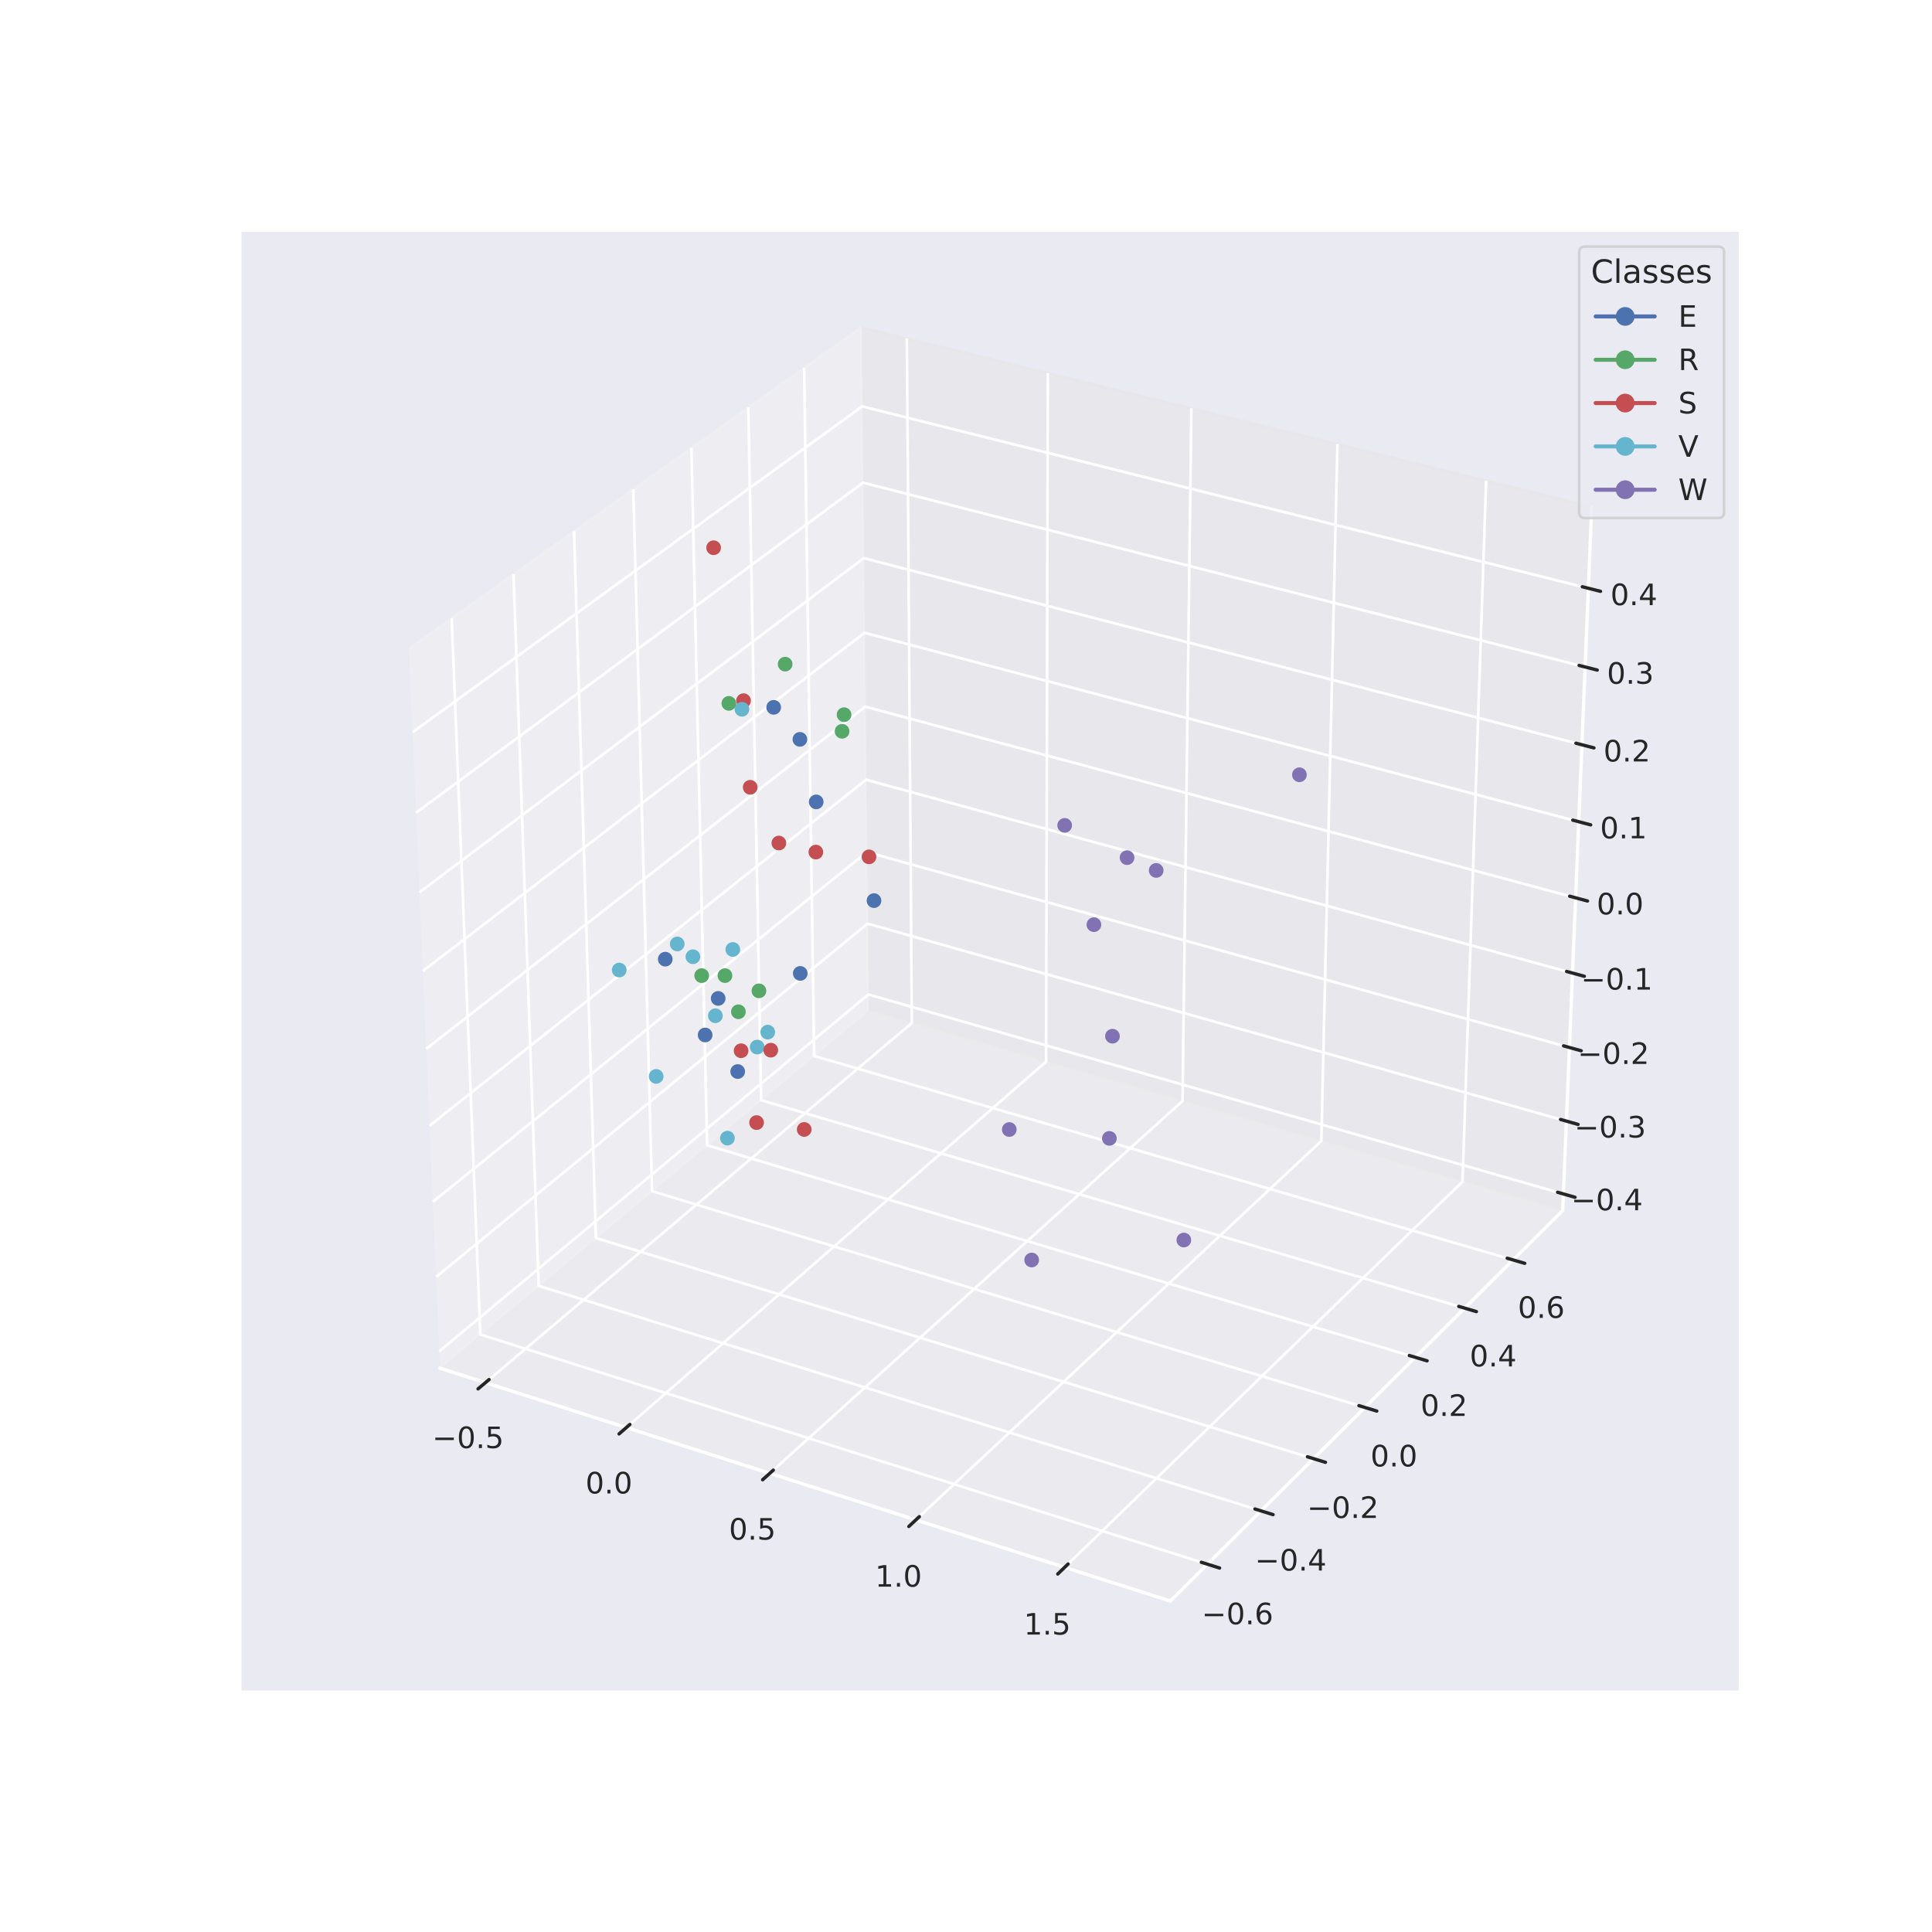 <?xml version="1.0" encoding="utf-8" standalone="no"?>
<!DOCTYPE svg PUBLIC "-//W3C//DTD SVG 1.1//EN"
  "http://www.w3.org/Graphics/SVG/1.1/DTD/svg11.dtd">
<!-- Created with matplotlib (https://matplotlib.org/) -->
<svg height="720pt" version="1.1" viewBox="0 0 720 720" width="720pt" xmlns="http://www.w3.org/2000/svg" xmlns:xlink="http://www.w3.org/1999/xlink">
 <defs>
  <style type="text/css">
*{stroke-linecap:butt;stroke-linejoin:round;}
  </style>
 </defs>
 <g id="figure_1">
  <g id="patch_1">
   <path d="M 0 720 
L 720 720 
L 720 0 
L 0 0 
z
" style="fill:#ffffff;"/>
  </g>
  <g id="patch_2">
   <path d="M 90 630 
L 648 630 
L 648 86.4 
L 90 86.4 
z
" style="fill:#eaeaf2;"/>
  </g>
  <g id="pane3d_1">
   <g id="patch_3">
    <path d="M 163.972 509.884 
L 323.674 376.605 
L 321.015 121.932 
L 152.408 241.68 
" style="fill:#f2f2f2;opacity:0.5;stroke:#f2f2f2;stroke-linejoin:miter;"/>
   </g>
  </g>
  <g id="pane3d_2">
   <g id="patch_4">
    <path d="M 323.674 376.605 
L 582.377 451.116 
L 593.201 188.764 
L 321.015 121.932 
" style="fill:#e6e6e6;opacity:0.5;stroke:#e6e6e6;stroke-linejoin:miter;"/>
   </g>
  </g>
  <g id="pane3d_3">
   <g id="patch_5">
    <path d="M 163.972 509.884 
L 436.162 596.664 
L 582.377 451.116 
L 323.674 376.605 
" style="fill:#ececec;opacity:0.5;stroke:#ececec;stroke-linejoin:miter;"/>
   </g>
  </g>
  <g id="axis3d_1">
   <g id="line2d_1">
    <path d="M 163.972 509.884 
L 436.162 596.664 
" style="fill:none;stroke:#ffffff;stroke-linecap:round;stroke-width:1.25;"/>
   </g>
   <g id="Line3DCollection_1">
    <path d="M 180.895 515.279 
L 339.81 381.253 
L 337.957 126.092 
" style="fill:none;stroke:#ffffff;"/>
    <path d="M 233.405 532.021 
L 389.832 395.66 
L 390.508 138.995 
" style="fill:none;stroke:#ffffff;"/>
    <path d="M 286.868 549.066 
L 440.696 410.31 
L 443.989 152.127 
" style="fill:none;stroke:#ffffff;"/>
    <path d="M 341.311 566.423 
L 492.423 425.208 
L 498.424 165.492 
" style="fill:none;stroke:#ffffff;"/>
    <path d="M 396.761 584.102 
L 545.035 440.361 
L 553.84 179.099 
" style="fill:none;stroke:#ffffff;"/>
   </g>
   <g id="xtick_1">
    <g id="line2d_2">
     <path clip-path="url(#p774426b72d)" d="M 376.541 350.854 
" style="fill:none;stroke:#ffffff;stroke-linecap:round;"/>
    </g>
    <g id="line2d_3">
     <path d="M 182.264 514.125 
L 178.152 517.593 
" style="fill:none;stroke:#262626;stroke-linecap:round;stroke-width:1.25;"/>
    </g>
    <g id="text_1">
     <!-- −0.5 -->
     <defs>
      <path d="M 10.594 35.5 
L 73.188 35.5 
L 73.188 27.203 
L 10.594 27.203 
z
" id="DejaVuSans-8722"/>
      <path d="M 31.781 66.406 
Q 24.172 66.406 20.328 58.906 
Q 16.5 51.422 16.5 36.375 
Q 16.5 21.391 20.328 13.891 
Q 24.172 6.391 31.781 6.391 
Q 39.453 6.391 43.281 13.891 
Q 47.125 21.391 47.125 36.375 
Q 47.125 51.422 43.281 58.906 
Q 39.453 66.406 31.781 66.406 
z
M 31.781 74.219 
Q 44.047 74.219 50.516 64.516 
Q 56.984 54.828 56.984 36.375 
Q 56.984 17.969 50.516 8.266 
Q 44.047 -1.422 31.781 -1.422 
Q 19.531 -1.422 13.062 8.266 
Q 6.594 17.969 6.594 36.375 
Q 6.594 54.828 13.062 64.516 
Q 19.531 74.219 31.781 74.219 
z
" id="DejaVuSans-48"/>
      <path d="M 10.688 12.406 
L 21 12.406 
L 21 0 
L 10.688 0 
z
" id="DejaVuSans-46"/>
      <path d="M 10.797 72.906 
L 49.516 72.906 
L 49.516 64.594 
L 19.828 64.594 
L 19.828 46.734 
Q 21.969 47.469 24.109 47.828 
Q 26.266 48.188 28.422 48.188 
Q 40.625 48.188 47.75 41.5 
Q 54.891 34.812 54.891 23.391 
Q 54.891 11.625 47.562 5.094 
Q 40.234 -1.422 26.906 -1.422 
Q 22.312 -1.422 17.547 -0.641 
Q 12.797 0.141 7.719 1.703 
L 7.719 11.625 
Q 12.109 9.234 16.797 8.062 
Q 21.484 6.891 26.703 6.891 
Q 35.156 6.891 40.078 11.328 
Q 45.016 15.766 45.016 23.391 
Q 45.016 31 40.078 35.438 
Q 35.156 39.891 26.703 39.891 
Q 22.75 39.891 18.812 39.016 
Q 14.891 38.141 10.797 36.281 
z
" id="DejaVuSans-53"/>
     </defs>
     <g style="fill:#262626;" transform="translate(161.074 539.659)scale(0.11 -0.11)">
      <use xlink:href="#DejaVuSans-8722"/>
      <use x="83.789" xlink:href="#DejaVuSans-48"/>
      <use x="147.412" xlink:href="#DejaVuSans-46"/>
      <use x="179.199" xlink:href="#DejaVuSans-53"/>
     </g>
    </g>
   </g>
   <g id="xtick_2">
    <g id="line2d_4">
     <path clip-path="url(#p774426b72d)" d="M 376.541 350.854 
" style="fill:none;stroke:#ffffff;stroke-linecap:round;"/>
    </g>
    <g id="line2d_5">
     <path d="M 234.754 530.845 
L 230.703 534.376 
" style="fill:none;stroke:#262626;stroke-linecap:round;stroke-width:1.25;"/>
    </g>
    <g id="text_2">
     <!-- 0.0 -->
     <g style="fill:#262626;" transform="translate(218.189 556.562)scale(0.11 -0.11)">
      <use xlink:href="#DejaVuSans-48"/>
      <use x="63.623" xlink:href="#DejaVuSans-46"/>
      <use x="95.41" xlink:href="#DejaVuSans-48"/>
     </g>
    </g>
   </g>
   <g id="xtick_3">
    <g id="line2d_6">
     <path clip-path="url(#p774426b72d)" d="M 376.541 350.854 
" style="fill:none;stroke:#ffffff;stroke-linecap:round;"/>
    </g>
    <g id="line2d_7">
     <path d="M 288.195 547.869 
L 284.209 551.464 
" style="fill:none;stroke:#262626;stroke-linecap:round;stroke-width:1.25;"/>
    </g>
    <g id="text_3">
     <!-- 0.5 -->
     <g style="fill:#262626;" transform="translate(271.65 573.773)scale(0.11 -0.11)">
      <use xlink:href="#DejaVuSans-48"/>
      <use x="63.623" xlink:href="#DejaVuSans-46"/>
      <use x="95.41" xlink:href="#DejaVuSans-53"/>
     </g>
    </g>
   </g>
   <g id="xtick_4">
    <g id="line2d_8">
     <path clip-path="url(#p774426b72d)" d="M 376.541 350.854 
" style="fill:none;stroke:#ffffff;stroke-linecap:round;"/>
    </g>
    <g id="line2d_9">
     <path d="M 342.616 565.204 
L 338.697 568.866 
" style="fill:none;stroke:#262626;stroke-linecap:round;stroke-width:1.25;"/>
    </g>
    <g id="text_4">
     <!-- 1.0 -->
     <defs>
      <path d="M 12.406 8.297 
L 28.516 8.297 
L 28.516 63.922 
L 10.984 60.406 
L 10.984 69.391 
L 28.422 72.906 
L 38.281 72.906 
L 38.281 8.297 
L 54.391 8.297 
L 54.391 0 
L 12.406 0 
z
" id="DejaVuSans-49"/>
     </defs>
     <g style="fill:#262626;" transform="translate(326.092 591.299)scale(0.11 -0.11)">
      <use xlink:href="#DejaVuSans-49"/>
      <use x="63.623" xlink:href="#DejaVuSans-46"/>
      <use x="95.41" xlink:href="#DejaVuSans-48"/>
     </g>
    </g>
   </g>
   <g id="xtick_5">
    <g id="line2d_10">
     <path clip-path="url(#p774426b72d)" d="M 376.541 350.854 
" style="fill:none;stroke:#ffffff;stroke-linecap:round;"/>
    </g>
    <g id="line2d_11">
     <path d="M 398.042 582.86 
L 394.194 586.59 
" style="fill:none;stroke:#262626;stroke-linecap:round;stroke-width:1.25;"/>
    </g>
    <g id="text_5">
     <!-- 1.5 -->
     <g style="fill:#262626;" transform="translate(381.541 609.149)scale(0.11 -0.11)">
      <use xlink:href="#DejaVuSans-49"/>
      <use x="63.623" xlink:href="#DejaVuSans-46"/>
      <use x="95.41" xlink:href="#DejaVuSans-53"/>
     </g>
    </g>
   </g>
  </g>
  <g id="axis3d_2">
   <g id="line2d_12">
    <path d="M 582.377 451.116 
L 436.162 596.664 
" style="fill:none;stroke:#ffffff;stroke-linecap:round;stroke-width:1.25;"/>
   </g>
   <g id="Line3DCollection_2">
    <path d="M 168.332 230.371 
L 179.001 497.341 
L 449.964 582.925 
" style="fill:none;stroke:#ffffff;"/>
    <path d="M 191.361 214.015 
L 200.756 479.185 
L 469.927 563.053 
" style="fill:none;stroke:#ffffff;"/>
    <path d="M 213.916 197.996 
L 222.087 461.384 
L 489.483 543.587 
" style="fill:none;stroke:#ffffff;"/>
    <path d="M 236.013 182.302 
L 243.005 443.927 
L 508.644 524.513 
" style="fill:none;stroke:#ffffff;"/>
    <path d="M 257.665 166.924 
L 263.524 426.803 
L 527.422 505.821 
" style="fill:none;stroke:#ffffff;"/>
    <path d="M 278.886 151.853 
L 283.653 410.005 
L 545.828 487.499 
" style="fill:none;stroke:#ffffff;"/>
    <path d="M 299.688 137.079 
L 303.404 393.521 
L 563.873 469.536 
" style="fill:none;stroke:#ffffff;"/>
   </g>
   <g id="xtick_6">
    <g id="line2d_13">
     <path clip-path="url(#p774426b72d)" d="M 376.541 350.854 
" style="fill:none;stroke:#ffffff;stroke-linecap:round;"/>
    </g>
    <g id="line2d_14">
     <path d="M 447.697 582.209 
L 454.504 584.359 
" style="fill:none;stroke:#262626;stroke-linecap:round;stroke-width:1.25;"/>
    </g>
    <g id="text_6">
     <!-- −0.6 -->
     <defs>
      <path d="M 33.016 40.375 
Q 26.375 40.375 22.484 35.828 
Q 18.609 31.297 18.609 23.391 
Q 18.609 15.531 22.484 10.953 
Q 26.375 6.391 33.016 6.391 
Q 39.656 6.391 43.531 10.953 
Q 47.406 15.531 47.406 23.391 
Q 47.406 31.297 43.531 35.828 
Q 39.656 40.375 33.016 40.375 
z
M 52.594 71.297 
L 52.594 62.312 
Q 48.875 64.062 45.094 64.984 
Q 41.312 65.922 37.594 65.922 
Q 27.828 65.922 22.672 59.328 
Q 17.531 52.734 16.797 39.406 
Q 19.672 43.656 24.016 45.922 
Q 28.375 48.188 33.594 48.188 
Q 44.578 48.188 50.953 41.516 
Q 57.328 34.859 57.328 23.391 
Q 57.328 12.156 50.688 5.359 
Q 44.047 -1.422 33.016 -1.422 
Q 20.359 -1.422 13.672 8.266 
Q 6.984 17.969 6.984 36.375 
Q 6.984 53.656 15.188 63.938 
Q 23.391 74.219 37.203 74.219 
Q 40.922 74.219 44.703 73.484 
Q 48.484 72.75 52.594 71.297 
z
" id="DejaVuSans-54"/>
     </defs>
     <g style="fill:#262626;" transform="translate(447.814 605.31)scale(0.11 -0.11)">
      <use xlink:href="#DejaVuSans-8722"/>
      <use x="83.789" xlink:href="#DejaVuSans-48"/>
      <use x="147.412" xlink:href="#DejaVuSans-46"/>
      <use x="179.199" xlink:href="#DejaVuSans-54"/>
     </g>
    </g>
   </g>
   <g id="xtick_7">
    <g id="line2d_15">
     <path clip-path="url(#p774426b72d)" d="M 376.541 350.854 
" style="fill:none;stroke:#ffffff;stroke-linecap:round;"/>
    </g>
    <g id="line2d_16">
     <path d="M 467.676 562.352 
L 474.435 564.458 
" style="fill:none;stroke:#262626;stroke-linecap:round;stroke-width:1.25;"/>
    </g>
    <g id="text_7">
     <!-- −0.4 -->
     <defs>
      <path d="M 37.797 64.312 
L 12.891 25.391 
L 37.797 25.391 
z
M 35.203 72.906 
L 47.609 72.906 
L 47.609 25.391 
L 58.016 25.391 
L 58.016 17.188 
L 47.609 17.188 
L 47.609 0 
L 37.797 0 
L 37.797 17.188 
L 4.891 17.188 
L 4.891 26.703 
z
" id="DejaVuSans-52"/>
     </defs>
     <g style="fill:#262626;" transform="translate(467.656 585.3)scale(0.11 -0.11)">
      <use xlink:href="#DejaVuSans-8722"/>
      <use x="83.789" xlink:href="#DejaVuSans-48"/>
      <use x="147.412" xlink:href="#DejaVuSans-46"/>
      <use x="179.199" xlink:href="#DejaVuSans-52"/>
     </g>
    </g>
   </g>
   <g id="xtick_8">
    <g id="line2d_17">
     <path clip-path="url(#p774426b72d)" d="M 376.541 350.854 
" style="fill:none;stroke:#ffffff;stroke-linecap:round;"/>
    </g>
    <g id="line2d_18">
     <path d="M 487.247 542.899 
L 493.959 544.963 
" style="fill:none;stroke:#262626;stroke-linecap:round;stroke-width:1.25;"/>
    </g>
    <g id="text_8">
     <!-- −0.2 -->
     <defs>
      <path d="M 19.188 8.297 
L 53.609 8.297 
L 53.609 0 
L 7.328 0 
L 7.328 8.297 
Q 12.938 14.109 22.625 23.891 
Q 32.328 33.688 34.812 36.531 
Q 39.547 41.844 41.422 45.531 
Q 43.312 49.219 43.312 52.781 
Q 43.312 58.594 39.234 62.25 
Q 35.156 65.922 28.609 65.922 
Q 23.969 65.922 18.812 64.312 
Q 13.672 62.703 7.812 59.422 
L 7.812 69.391 
Q 13.766 71.781 18.938 73 
Q 24.125 74.219 28.422 74.219 
Q 39.75 74.219 46.484 68.547 
Q 53.219 62.891 53.219 53.422 
Q 53.219 48.922 51.531 44.891 
Q 49.859 40.875 45.406 35.406 
Q 44.188 33.984 37.641 27.219 
Q 31.109 20.453 19.188 8.297 
z
" id="DejaVuSans-50"/>
     </defs>
     <g style="fill:#262626;" transform="translate(487.093 565.697)scale(0.11 -0.11)">
      <use xlink:href="#DejaVuSans-8722"/>
      <use x="83.789" xlink:href="#DejaVuSans-48"/>
      <use x="147.412" xlink:href="#DejaVuSans-46"/>
      <use x="179.199" xlink:href="#DejaVuSans-50"/>
     </g>
    </g>
   </g>
   <g id="xtick_9">
    <g id="line2d_19">
     <path clip-path="url(#p774426b72d)" d="M 376.541 350.854 
" style="fill:none;stroke:#ffffff;stroke-linecap:round;"/>
    </g>
    <g id="line2d_20">
     <path d="M 506.424 523.84 
L 513.089 525.862 
" style="fill:none;stroke:#262626;stroke-linecap:round;stroke-width:1.25;"/>
    </g>
    <g id="text_9">
     <!-- 0.0 -->
     <g style="fill:#262626;" transform="translate(510.747 546.49)scale(0.11 -0.11)">
      <use xlink:href="#DejaVuSans-48"/>
      <use x="63.623" xlink:href="#DejaVuSans-46"/>
      <use x="95.41" xlink:href="#DejaVuSans-48"/>
     </g>
    </g>
   </g>
   <g id="xtick_10">
    <g id="line2d_21">
     <path clip-path="url(#p774426b72d)" d="M 376.541 350.854 
" style="fill:none;stroke:#ffffff;stroke-linecap:round;"/>
    </g>
    <g id="line2d_22">
     <path d="M 525.217 505.161 
L 531.835 507.143 
" style="fill:none;stroke:#262626;stroke-linecap:round;stroke-width:1.25;"/>
    </g>
    <g id="text_10">
     <!-- 0.2 -->
     <g style="fill:#262626;" transform="translate(529.411 527.667)scale(0.11 -0.11)">
      <use xlink:href="#DejaVuSans-48"/>
      <use x="63.623" xlink:href="#DejaVuSans-46"/>
      <use x="95.41" xlink:href="#DejaVuSans-50"/>
     </g>
    </g>
   </g>
   <g id="xtick_11">
    <g id="line2d_23">
     <path clip-path="url(#p774426b72d)" d="M 376.541 350.854 
" style="fill:none;stroke:#ffffff;stroke-linecap:round;"/>
    </g>
    <g id="line2d_24">
     <path d="M 543.639 486.852 
L 550.211 488.794 
" style="fill:none;stroke:#262626;stroke-linecap:round;stroke-width:1.25;"/>
    </g>
    <g id="text_11">
     <!-- 0.4 -->
     <g style="fill:#262626;" transform="translate(547.706 509.217)scale(0.11 -0.11)">
      <use xlink:href="#DejaVuSans-48"/>
      <use x="63.623" xlink:href="#DejaVuSans-46"/>
      <use x="95.41" xlink:href="#DejaVuSans-52"/>
     </g>
    </g>
   </g>
   <g id="xtick_12">
    <g id="line2d_25">
     <path clip-path="url(#p774426b72d)" d="M 376.541 350.854 
" style="fill:none;stroke:#ffffff;stroke-linecap:round;"/>
    </g>
    <g id="line2d_26">
     <path d="M 561.699 468.901 
L 568.226 470.806 
" style="fill:none;stroke:#262626;stroke-linecap:round;stroke-width:1.25;"/>
    </g>
    <g id="text_12">
     <!-- 0.6 -->
     <g style="fill:#262626;" transform="translate(565.643 491.128)scale(0.11 -0.11)">
      <use xlink:href="#DejaVuSans-48"/>
      <use x="63.623" xlink:href="#DejaVuSans-46"/>
      <use x="95.41" xlink:href="#DejaVuSans-54"/>
     </g>
    </g>
   </g>
  </g>
  <g id="axis3d_3">
   <g id="line2d_27">
    <path d="M 582.377 451.116 
L 593.201 188.764 
" style="fill:none;stroke:#ffffff;stroke-linecap:round;stroke-width:1.25;"/>
   </g>
   <g id="Line3DCollection_3">
    <path d="M 582.632 444.948 
L 323.611 370.604 
L 163.7 503.588 
" style="fill:none;stroke:#ffffff;"/>
    <path d="M 583.751 417.807 
L 323.336 344.209 
L 162.506 475.882 
" style="fill:none;stroke:#ffffff;"/>
    <path d="M 584.883 390.369 
L 323.057 317.537 
L 161.298 447.863 
" style="fill:none;stroke:#ffffff;"/>
    <path d="M 586.028 362.63 
L 322.776 290.585 
L 160.076 419.527 
" style="fill:none;stroke:#ffffff;"/>
    <path d="M 587.185 334.585 
L 322.492 263.347 
L 158.84 390.867 
" style="fill:none;stroke:#ffffff;"/>
    <path d="M 588.355 306.228 
L 322.204 235.82 
L 157.59 361.878 
" style="fill:none;stroke:#ffffff;"/>
    <path d="M 589.538 277.554 
L 321.914 207.999 
L 156.326 332.554 
" style="fill:none;stroke:#ffffff;"/>
    <path d="M 590.734 248.558 
L 321.62 179.879 
L 155.047 302.889 
" style="fill:none;stroke:#ffffff;"/>
    <path d="M 591.944 219.235 
L 321.323 151.454 
L 153.753 272.878 
" style="fill:none;stroke:#ffffff;"/>
   </g>
   <g id="xtick_13">
    <g id="line2d_28">
     <path clip-path="url(#p774426b72d)" d="M 376.541 350.854 
" style="fill:none;stroke:#ffffff;stroke-linecap:round;"/>
    </g>
    <g id="line2d_29">
     <path d="M 580.47 444.327 
L 586.958 446.189 
" style="fill:none;stroke:#262626;stroke-linecap:round;stroke-width:1.25;"/>
    </g>
    <g id="text_13">
     <!-- −0.4 -->
     <g style="fill:#262626;" transform="translate(585.517 451.033)scale(0.11 -0.11)">
      <use xlink:href="#DejaVuSans-8722"/>
      <use x="83.789" xlink:href="#DejaVuSans-48"/>
      <use x="147.412" xlink:href="#DejaVuSans-46"/>
      <use x="179.199" xlink:href="#DejaVuSans-52"/>
     </g>
    </g>
   </g>
   <g id="xtick_14">
    <g id="line2d_30">
     <path clip-path="url(#p774426b72d)" d="M 376.541 350.854 
" style="fill:none;stroke:#ffffff;stroke-linecap:round;"/>
    </g>
    <g id="line2d_31">
     <path d="M 581.578 417.192 
L 588.103 419.036 
" style="fill:none;stroke:#262626;stroke-linecap:round;stroke-width:1.25;"/>
    </g>
    <g id="text_14">
     <!-- −0.3 -->
     <defs>
      <path d="M 40.578 39.312 
Q 47.656 37.797 51.625 33 
Q 55.609 28.219 55.609 21.188 
Q 55.609 10.406 48.188 4.484 
Q 40.766 -1.422 27.094 -1.422 
Q 22.516 -1.422 17.656 -0.516 
Q 12.797 0.391 7.625 2.203 
L 7.625 11.719 
Q 11.719 9.328 16.594 8.109 
Q 21.484 6.891 26.812 6.891 
Q 36.078 6.891 40.938 10.547 
Q 45.797 14.203 45.797 21.188 
Q 45.797 27.641 41.281 31.266 
Q 36.766 34.906 28.719 34.906 
L 20.219 34.906 
L 20.219 43.016 
L 29.109 43.016 
Q 36.375 43.016 40.234 45.922 
Q 44.094 48.828 44.094 54.297 
Q 44.094 59.906 40.109 62.906 
Q 36.141 65.922 28.719 65.922 
Q 24.656 65.922 20.016 65.031 
Q 15.375 64.156 9.812 62.312 
L 9.812 71.094 
Q 15.438 72.656 20.344 73.438 
Q 25.25 74.219 29.594 74.219 
Q 40.828 74.219 47.359 69.109 
Q 53.906 64.016 53.906 55.328 
Q 53.906 49.266 50.438 45.094 
Q 46.969 40.922 40.578 39.312 
z
" id="DejaVuSans-51"/>
     </defs>
     <g style="fill:#262626;" transform="translate(586.723 423.914)scale(0.11 -0.11)">
      <use xlink:href="#DejaVuSans-8722"/>
      <use x="83.789" xlink:href="#DejaVuSans-48"/>
      <use x="147.412" xlink:href="#DejaVuSans-46"/>
      <use x="179.199" xlink:href="#DejaVuSans-51"/>
     </g>
    </g>
   </g>
   <g id="xtick_15">
    <g id="line2d_32">
     <path clip-path="url(#p774426b72d)" d="M 376.541 350.854 
" style="fill:none;stroke:#ffffff;stroke-linecap:round;"/>
    </g>
    <g id="line2d_33">
     <path d="M 582.698 389.761 
L 589.259 391.586 
" style="fill:none;stroke:#262626;stroke-linecap:round;stroke-width:1.25;"/>
    </g>
    <g id="text_15">
     <!-- −0.2 -->
     <g style="fill:#262626;" transform="translate(587.943 396.499)scale(0.11 -0.11)">
      <use xlink:href="#DejaVuSans-8722"/>
      <use x="83.789" xlink:href="#DejaVuSans-48"/>
      <use x="147.412" xlink:href="#DejaVuSans-46"/>
      <use x="179.199" xlink:href="#DejaVuSans-50"/>
     </g>
    </g>
   </g>
   <g id="xtick_16">
    <g id="line2d_34">
     <path clip-path="url(#p774426b72d)" d="M 376.541 350.854 
" style="fill:none;stroke:#ffffff;stroke-linecap:round;"/>
    </g>
    <g id="line2d_35">
     <path d="M 583.83 362.028 
L 590.428 363.834 
" style="fill:none;stroke:#262626;stroke-linecap:round;stroke-width:1.25;"/>
    </g>
    <g id="text_16">
     <!-- −0.1 -->
     <g style="fill:#262626;" transform="translate(589.176 368.784)scale(0.11 -0.11)">
      <use xlink:href="#DejaVuSans-8722"/>
      <use x="83.789" xlink:href="#DejaVuSans-48"/>
      <use x="147.412" xlink:href="#DejaVuSans-46"/>
      <use x="179.199" xlink:href="#DejaVuSans-49"/>
     </g>
    </g>
   </g>
   <g id="xtick_17">
    <g id="line2d_36">
     <path clip-path="url(#p774426b72d)" d="M 376.541 350.854 
" style="fill:none;stroke:#ffffff;stroke-linecap:round;"/>
    </g>
    <g id="line2d_37">
     <path d="M 584.974 333.99 
L 591.611 335.776 
" style="fill:none;stroke:#262626;stroke-linecap:round;stroke-width:1.25;"/>
    </g>
    <g id="text_17">
     <!-- 0.0 -->
     <g style="fill:#262626;" transform="translate(595.031 340.763)scale(0.11 -0.11)">
      <use xlink:href="#DejaVuSans-48"/>
      <use x="63.623" xlink:href="#DejaVuSans-46"/>
      <use x="95.41" xlink:href="#DejaVuSans-48"/>
     </g>
    </g>
   </g>
   <g id="xtick_18">
    <g id="line2d_38">
     <path clip-path="url(#p774426b72d)" d="M 376.541 350.854 
" style="fill:none;stroke:#ffffff;stroke-linecap:round;"/>
    </g>
    <g id="line2d_39">
     <path d="M 586.132 305.639 
L 592.806 307.405 
" style="fill:none;stroke:#262626;stroke-linecap:round;stroke-width:1.25;"/>
    </g>
    <g id="text_18">
     <!-- 0.1 -->
     <g style="fill:#262626;" transform="translate(596.292 312.431)scale(0.11 -0.11)">
      <use xlink:href="#DejaVuSans-48"/>
      <use x="63.623" xlink:href="#DejaVuSans-46"/>
      <use x="95.41" xlink:href="#DejaVuSans-49"/>
     </g>
    </g>
   </g>
   <g id="xtick_19">
    <g id="line2d_40">
     <path clip-path="url(#p774426b72d)" d="M 376.541 350.854 
" style="fill:none;stroke:#ffffff;stroke-linecap:round;"/>
    </g>
    <g id="line2d_41">
     <path d="M 587.302 276.973 
L 594.015 278.717 
" style="fill:none;stroke:#262626;stroke-linecap:round;stroke-width:1.25;"/>
    </g>
    <g id="text_19">
     <!-- 0.2 -->
     <g style="fill:#262626;" transform="translate(597.566 283.782)scale(0.11 -0.11)">
      <use xlink:href="#DejaVuSans-48"/>
      <use x="63.623" xlink:href="#DejaVuSans-46"/>
      <use x="95.41" xlink:href="#DejaVuSans-50"/>
     </g>
    </g>
   </g>
   <g id="xtick_20">
    <g id="line2d_42">
     <path clip-path="url(#p774426b72d)" d="M 376.541 350.854 
" style="fill:none;stroke:#ffffff;stroke-linecap:round;"/>
    </g>
    <g id="line2d_43">
     <path d="M 588.485 247.984 
L 595.237 249.707 
" style="fill:none;stroke:#262626;stroke-linecap:round;stroke-width:1.25;"/>
    </g>
    <g id="text_20">
     <!-- 0.3 -->
     <g style="fill:#262626;" transform="translate(598.855 254.813)scale(0.11 -0.11)">
      <use xlink:href="#DejaVuSans-48"/>
      <use x="63.623" xlink:href="#DejaVuSans-46"/>
      <use x="95.41" xlink:href="#DejaVuSans-51"/>
     </g>
    </g>
   </g>
   <g id="xtick_21">
    <g id="line2d_44">
     <path clip-path="url(#p774426b72d)" d="M 376.541 350.854 
" style="fill:none;stroke:#ffffff;stroke-linecap:round;"/>
    </g>
    <g id="line2d_45">
     <path d="M 589.682 218.668 
L 596.473 220.369 
" style="fill:none;stroke:#262626;stroke-linecap:round;stroke-width:1.25;"/>
    </g>
    <g id="text_21">
     <!-- 0.4 -->
     <g style="fill:#262626;" transform="translate(600.158 225.517)scale(0.11 -0.11)">
      <use xlink:href="#DejaVuSans-48"/>
      <use x="63.623" xlink:href="#DejaVuSans-46"/>
      <use x="95.41" xlink:href="#DejaVuSans-52"/>
     </g>
    </g>
   </g>
  </g>
  <g id="axes_1">
   <g id="Path3DCollection_1">
    <defs>
     <path d="M 0 2.236 
C 0.593 2.236 1.162 2 1.581 1.581 
C 2 1.162 2.236 0.593 2.236 0 
C 2.236 -0.593 2 -1.162 1.581 -1.581 
C 1.162 -2 0.593 -2.236 0 -2.236 
C -0.593 -2.236 -1.162 -2 -1.581 -1.581 
C -2 -1.162 -2.236 -0.593 -2.236 0 
C -2.236 0.593 -2 1.162 -1.581 1.581 
C -1.162 2 -0.593 2.236 0 2.236 
z
" id="m39b3295360" style="stroke:#c44e52;"/>
    </defs>
    <g clip-path="url(#p774426b72d)">
     <use style="fill:#c44e52;stroke:#c44e52;" x="323.852" xlink:href="#m39b3295360" y="319.324"/>
    </g>
   </g>
   <g id="Path3DCollection_2">
    <defs>
     <path d="M 0 2.236 
C 0.593 2.236 1.162 2 1.581 1.581 
C 2 1.162 2.236 0.593 2.236 0 
C 2.236 -0.593 2 -1.162 1.581 -1.581 
C 1.162 -2 0.593 -2.236 0 -2.236 
C -0.593 -2.236 -1.162 -2 -1.581 -1.581 
C -2 -1.162 -2.236 -0.593 -2.236 0 
C -2.236 0.593 -2 1.162 -1.581 1.581 
C -1.162 2 -0.593 2.236 0 2.236 
z
" id="m04e38d1a86" style="stroke:#4c72b0;"/>
    </defs>
    <g clip-path="url(#p774426b72d)">
     <use style="fill:#4c72b0;stroke:#4c72b0;" x="325.712" xlink:href="#m04e38d1a86" y="335.636"/>
    </g>
   </g>
   <g id="Path3DCollection_3">
    <g clip-path="url(#p774426b72d)">
     <use style="fill:#c44e52;stroke:#c44e52;" x="304.044" xlink:href="#m39b3295360" y="317.546"/>
    </g>
   </g>
   <g id="Path3DCollection_4">
    <g clip-path="url(#p774426b72d)">
     <use style="fill:#c44e52;stroke:#c44e52;" x="281.946" xlink:href="#m39b3295360" y="418.357"/>
    </g>
   </g>
   <g id="legend_1">
    <g id="patch_6">
     <path d="M 590.696 193.043 
L 640.3 193.043 
Q 642.5 193.043 642.5 190.843 
L 642.5 94.1 
Q 642.5 91.9 640.3 91.9 
L 590.696 91.9 
Q 588.496 91.9 588.496 94.1 
L 588.496 190.843 
Q 588.496 193.043 590.696 193.043 
z
" style="fill:#eaeaf2;opacity:0.8;stroke:#cccccc;stroke-linejoin:miter;"/>
    </g>
    <g id="text_22">
     <!-- Classes -->
     <defs>
      <path d="M 64.406 67.281 
L 64.406 56.891 
Q 59.422 61.531 53.781 63.812 
Q 48.141 66.109 41.797 66.109 
Q 29.297 66.109 22.656 58.469 
Q 16.016 50.828 16.016 36.375 
Q 16.016 21.969 22.656 14.328 
Q 29.297 6.688 41.797 6.688 
Q 48.141 6.688 53.781 8.984 
Q 59.422 11.281 64.406 15.922 
L 64.406 5.609 
Q 59.234 2.094 53.438 0.328 
Q 47.656 -1.422 41.219 -1.422 
Q 24.656 -1.422 15.125 8.703 
Q 5.609 18.844 5.609 36.375 
Q 5.609 53.953 15.125 64.078 
Q 24.656 74.219 41.219 74.219 
Q 47.75 74.219 53.531 72.484 
Q 59.328 70.75 64.406 67.281 
z
" id="DejaVuSans-67"/>
      <path d="M 9.422 75.984 
L 18.406 75.984 
L 18.406 0 
L 9.422 0 
z
" id="DejaVuSans-108"/>
      <path d="M 34.281 27.484 
Q 23.391 27.484 19.188 25 
Q 14.984 22.516 14.984 16.5 
Q 14.984 11.719 18.141 8.906 
Q 21.297 6.109 26.703 6.109 
Q 34.188 6.109 38.703 11.406 
Q 43.219 16.703 43.219 25.484 
L 43.219 27.484 
z
M 52.203 31.203 
L 52.203 0 
L 43.219 0 
L 43.219 8.297 
Q 40.141 3.328 35.547 0.953 
Q 30.953 -1.422 24.312 -1.422 
Q 15.922 -1.422 10.953 3.297 
Q 6 8.016 6 15.922 
Q 6 25.141 12.172 29.828 
Q 18.359 34.516 30.609 34.516 
L 43.219 34.516 
L 43.219 35.406 
Q 43.219 41.609 39.141 45 
Q 35.062 48.391 27.688 48.391 
Q 23 48.391 18.547 47.266 
Q 14.109 46.141 10.016 43.891 
L 10.016 52.203 
Q 14.938 54.109 19.578 55.047 
Q 24.219 56 28.609 56 
Q 40.484 56 46.344 49.844 
Q 52.203 43.703 52.203 31.203 
z
" id="DejaVuSans-97"/>
      <path d="M 44.281 53.078 
L 44.281 44.578 
Q 40.484 46.531 36.375 47.5 
Q 32.281 48.484 27.875 48.484 
Q 21.188 48.484 17.844 46.438 
Q 14.5 44.391 14.5 40.281 
Q 14.5 37.156 16.891 35.375 
Q 19.281 33.594 26.516 31.984 
L 29.594 31.297 
Q 39.156 29.25 43.188 25.516 
Q 47.219 21.781 47.219 15.094 
Q 47.219 7.469 41.188 3.016 
Q 35.156 -1.422 24.609 -1.422 
Q 20.219 -1.422 15.453 -0.562 
Q 10.688 0.297 5.422 2 
L 5.422 11.281 
Q 10.406 8.688 15.234 7.391 
Q 20.062 6.109 24.812 6.109 
Q 31.156 6.109 34.562 8.281 
Q 37.984 10.453 37.984 14.406 
Q 37.984 18.062 35.516 20.016 
Q 33.062 21.969 24.703 23.781 
L 21.578 24.516 
Q 13.234 26.266 9.516 29.906 
Q 5.812 33.547 5.812 39.891 
Q 5.812 47.609 11.281 51.797 
Q 16.75 56 26.812 56 
Q 31.781 56 36.172 55.266 
Q 40.578 54.547 44.281 53.078 
z
" id="DejaVuSans-115"/>
      <path d="M 56.203 29.594 
L 56.203 25.203 
L 14.891 25.203 
Q 15.484 15.922 20.484 11.062 
Q 25.484 6.203 34.422 6.203 
Q 39.594 6.203 44.453 7.469 
Q 49.312 8.734 54.109 11.281 
L 54.109 2.781 
Q 49.266 0.734 44.188 -0.344 
Q 39.109 -1.422 33.891 -1.422 
Q 20.797 -1.422 13.156 6.188 
Q 5.516 13.812 5.516 26.812 
Q 5.516 40.234 12.766 48.109 
Q 20.016 56 32.328 56 
Q 43.359 56 49.781 48.891 
Q 56.203 41.797 56.203 29.594 
z
M 47.219 32.234 
Q 47.125 39.594 43.094 43.984 
Q 39.062 48.391 32.422 48.391 
Q 24.906 48.391 20.391 44.141 
Q 15.875 39.891 15.188 32.172 
z
" id="DejaVuSans-101"/>
     </defs>
     <g style="fill:#262626;" transform="translate(592.896 105.418)scale(0.12 -0.12)">
      <use xlink:href="#DejaVuSans-67"/>
      <use x="69.824" xlink:href="#DejaVuSans-108"/>
      <use x="97.607" xlink:href="#DejaVuSans-97"/>
      <use x="158.887" xlink:href="#DejaVuSans-115"/>
      <use x="210.986" xlink:href="#DejaVuSans-115"/>
      <use x="263.086" xlink:href="#DejaVuSans-101"/>
      <use x="324.609" xlink:href="#DejaVuSans-115"/>
     </g>
    </g>
    <g id="line2d_46">
     <path d="M 594.66 117.922 
L 616.66 117.922 
" style="fill:none;stroke:#4c72b0;stroke-linecap:round;stroke-width:1.5;"/>
    </g>
    <g id="line2d_47">
     <defs>
      <path d="M 0 3 
C 0.796 3 1.559 2.684 2.121 2.121 
C 2.684 1.559 3 0.796 3 0 
C 3 -0.796 2.684 -1.559 2.121 -2.121 
C 1.559 -2.684 0.796 -3 0 -3 
C -0.796 -3 -1.559 -2.684 -2.121 -2.121 
C -2.684 -1.559 -3 -0.796 -3 0 
C -3 0.796 -2.684 1.559 -2.121 2.121 
C -1.559 2.684 -0.796 3 0 3 
z
" id="m1a8015524c" style="stroke:#4c72b0;"/>
     </defs>
     <g>
      <use style="fill:#4c72b0;stroke:#4c72b0;" x="605.66" xlink:href="#m1a8015524c" y="117.922"/>
     </g>
    </g>
    <g id="text_23">
     <!-- E -->
     <defs>
      <path d="M 9.812 72.906 
L 55.906 72.906 
L 55.906 64.594 
L 19.672 64.594 
L 19.672 43.016 
L 54.391 43.016 
L 54.391 34.719 
L 19.672 34.719 
L 19.672 8.297 
L 56.781 8.297 
L 56.781 0 
L 9.812 0 
z
" id="DejaVuSans-69"/>
     </defs>
     <g style="fill:#262626;" transform="translate(625.46 121.772)scale(0.11 -0.11)">
      <use xlink:href="#DejaVuSans-69"/>
     </g>
    </g>
    <g id="line2d_48">
     <path d="M 594.66 134.068 
L 616.66 134.068 
" style="fill:none;stroke:#55a868;stroke-linecap:round;stroke-width:1.5;"/>
    </g>
    <g id="line2d_49">
     <defs>
      <path d="M 0 3 
C 0.796 3 1.559 2.684 2.121 2.121 
C 2.684 1.559 3 0.796 3 0 
C 3 -0.796 2.684 -1.559 2.121 -2.121 
C 1.559 -2.684 0.796 -3 0 -3 
C -0.796 -3 -1.559 -2.684 -2.121 -2.121 
C -2.684 -1.559 -3 -0.796 -3 0 
C -3 0.796 -2.684 1.559 -2.121 2.121 
C -1.559 2.684 -0.796 3 0 3 
z
" id="mfbcaad332a" style="stroke:#55a868;"/>
     </defs>
     <g>
      <use style="fill:#55a868;stroke:#55a868;" x="605.66" xlink:href="#mfbcaad332a" y="134.068"/>
     </g>
    </g>
    <g id="text_24">
     <!-- R -->
     <defs>
      <path d="M 44.391 34.188 
Q 47.562 33.109 50.562 29.594 
Q 53.562 26.078 56.594 19.922 
L 66.609 0 
L 56 0 
L 46.688 18.703 
Q 43.062 26.031 39.672 28.422 
Q 36.281 30.812 30.422 30.812 
L 19.672 30.812 
L 19.672 0 
L 9.812 0 
L 9.812 72.906 
L 32.078 72.906 
Q 44.578 72.906 50.734 67.672 
Q 56.891 62.453 56.891 51.906 
Q 56.891 45.016 53.688 40.469 
Q 50.484 35.938 44.391 34.188 
z
M 19.672 64.797 
L 19.672 38.922 
L 32.078 38.922 
Q 39.203 38.922 42.844 42.219 
Q 46.484 45.516 46.484 51.906 
Q 46.484 58.297 42.844 61.547 
Q 39.203 64.797 32.078 64.797 
z
" id="DejaVuSans-82"/>
     </defs>
     <g style="fill:#262626;" transform="translate(625.46 137.918)scale(0.11 -0.11)">
      <use xlink:href="#DejaVuSans-82"/>
     </g>
    </g>
    <g id="line2d_50">
     <path d="M 594.66 150.214 
L 616.66 150.214 
" style="fill:none;stroke:#c44e52;stroke-linecap:round;stroke-width:1.5;"/>
    </g>
    <g id="line2d_51">
     <defs>
      <path d="M 0 3 
C 0.796 3 1.559 2.684 2.121 2.121 
C 2.684 1.559 3 0.796 3 0 
C 3 -0.796 2.684 -1.559 2.121 -2.121 
C 1.559 -2.684 0.796 -3 0 -3 
C -0.796 -3 -1.559 -2.684 -2.121 -2.121 
C -2.684 -1.559 -3 -0.796 -3 0 
C -3 0.796 -2.684 1.559 -2.121 2.121 
C -1.559 2.684 -0.796 3 0 3 
z
" id="m570c4e44cd" style="stroke:#c44e52;"/>
     </defs>
     <g>
      <use style="fill:#c44e52;stroke:#c44e52;" x="605.66" xlink:href="#m570c4e44cd" y="150.214"/>
     </g>
    </g>
    <g id="text_25">
     <!-- S -->
     <defs>
      <path d="M 53.516 70.516 
L 53.516 60.891 
Q 47.906 63.578 42.922 64.891 
Q 37.938 66.219 33.297 66.219 
Q 25.25 66.219 20.875 63.094 
Q 16.5 59.969 16.5 54.203 
Q 16.5 49.359 19.406 46.891 
Q 22.312 44.438 30.422 42.922 
L 36.375 41.703 
Q 47.406 39.594 52.656 34.297 
Q 57.906 29 57.906 20.125 
Q 57.906 9.516 50.797 4.047 
Q 43.703 -1.422 29.984 -1.422 
Q 24.812 -1.422 18.969 -0.25 
Q 13.141 0.922 6.891 3.219 
L 6.891 13.375 
Q 12.891 10.016 18.656 8.297 
Q 24.422 6.594 29.984 6.594 
Q 38.422 6.594 43.016 9.906 
Q 47.609 13.234 47.609 19.391 
Q 47.609 24.75 44.312 27.781 
Q 41.016 30.812 33.5 32.328 
L 27.484 33.5 
Q 16.453 35.688 11.516 40.375 
Q 6.594 45.062 6.594 53.422 
Q 6.594 63.094 13.406 68.656 
Q 20.219 74.219 32.172 74.219 
Q 37.312 74.219 42.625 73.281 
Q 47.953 72.359 53.516 70.516 
z
" id="DejaVuSans-83"/>
     </defs>
     <g style="fill:#262626;" transform="translate(625.46 154.064)scale(0.11 -0.11)">
      <use xlink:href="#DejaVuSans-83"/>
     </g>
    </g>
    <g id="line2d_52">
     <path d="M 594.66 166.36 
L 616.66 166.36 
" style="fill:none;stroke:#64b5cd;stroke-linecap:round;stroke-width:1.5;"/>
    </g>
    <g id="line2d_53">
     <defs>
      <path d="M 0 3 
C 0.796 3 1.559 2.684 2.121 2.121 
C 2.684 1.559 3 0.796 3 0 
C 3 -0.796 2.684 -1.559 2.121 -2.121 
C 1.559 -2.684 0.796 -3 0 -3 
C -0.796 -3 -1.559 -2.684 -2.121 -2.121 
C -2.684 -1.559 -3 -0.796 -3 0 
C -3 0.796 -2.684 1.559 -2.121 2.121 
C -1.559 2.684 -0.796 3 0 3 
z
" id="m3ffa7be8c8" style="stroke:#64b5cd;"/>
     </defs>
     <g>
      <use style="fill:#64b5cd;stroke:#64b5cd;" x="605.66" xlink:href="#m3ffa7be8c8" y="166.36"/>
     </g>
    </g>
    <g id="text_26">
     <!-- V -->
     <defs>
      <path d="M 28.609 0 
L 0.781 72.906 
L 11.078 72.906 
L 34.188 11.531 
L 57.328 72.906 
L 67.578 72.906 
L 39.797 0 
z
" id="DejaVuSans-86"/>
     </defs>
     <g style="fill:#262626;" transform="translate(625.46 170.21)scale(0.11 -0.11)">
      <use xlink:href="#DejaVuSans-86"/>
     </g>
    </g>
    <g id="line2d_54">
     <path d="M 594.66 182.506 
L 616.66 182.506 
" style="fill:none;stroke:#8172b3;stroke-linecap:round;stroke-width:1.5;"/>
    </g>
    <g id="line2d_55">
     <defs>
      <path d="M 0 3 
C 0.796 3 1.559 2.684 2.121 2.121 
C 2.684 1.559 3 0.796 3 0 
C 3 -0.796 2.684 -1.559 2.121 -2.121 
C 1.559 -2.684 0.796 -3 0 -3 
C -0.796 -3 -1.559 -2.684 -2.121 -2.121 
C -2.684 -1.559 -3 -0.796 -3 0 
C -3 0.796 -2.684 1.559 -2.121 2.121 
C -1.559 2.684 -0.796 3 0 3 
z
" id="m51b9a84a94" style="stroke:#8172b3;"/>
     </defs>
     <g>
      <use style="fill:#8172b3;stroke:#8172b3;" x="605.66" xlink:href="#m51b9a84a94" y="182.506"/>
     </g>
    </g>
    <g id="text_27">
     <!-- W -->
     <defs>
      <path d="M 3.328 72.906 
L 13.281 72.906 
L 28.609 11.281 
L 43.891 72.906 
L 54.984 72.906 
L 70.312 11.281 
L 85.594 72.906 
L 95.609 72.906 
L 77.297 0 
L 64.891 0 
L 49.516 63.281 
L 33.984 0 
L 21.578 0 
z
" id="DejaVuSans-87"/>
     </defs>
     <g style="fill:#262626;" transform="translate(625.46 186.356)scale(0.11 -0.11)">
      <use xlink:href="#DejaVuSans-87"/>
     </g>
    </g>
   </g>
   <g id="Path3DCollection_5">
    <g clip-path="url(#p774426b72d)">
     <use style="fill:#c44e52;stroke:#c44e52;" x="299.705" xlink:href="#m39b3295360" y="420.916"/>
    </g>
   </g>
   <g id="Path3DCollection_6">
    <defs>
     <path d="M 0 2.236 
C 0.593 2.236 1.162 2 1.581 1.581 
C 2 1.162 2.236 0.593 2.236 0 
C 2.236 -0.593 2 -1.162 1.581 -1.581 
C 1.162 -2 0.593 -2.236 0 -2.236 
C -0.593 -2.236 -1.162 -2 -1.581 -1.581 
C -2 -1.162 -2.236 -0.593 -2.236 0 
C -2.236 0.593 -2 1.162 -1.581 1.581 
C -1.162 2 -0.593 2.236 0 2.236 
z
" id="m4a09054774" style="stroke:#64b5cd;"/>
    </defs>
    <g clip-path="url(#p774426b72d)">
     <use style="fill:#64b5cd;stroke:#64b5cd;" x="271.095" xlink:href="#m4a09054774" y="424.147"/>
    </g>
   </g>
   <g id="Path3DCollection_7">
    <g clip-path="url(#p774426b72d)">
     <use style="fill:#4c72b0;stroke:#4c72b0;" x="298.095" xlink:href="#m04e38d1a86" y="275.539"/>
    </g>
   </g>
   <g id="Path3DCollection_8">
    <g clip-path="url(#p774426b72d)">
     <use style="fill:#c44e52;stroke:#c44e52;" x="276.184" xlink:href="#m39b3295360" y="391.582"/>
    </g>
   </g>
   <g id="Path3DCollection_9">
    <g clip-path="url(#p774426b72d)">
     <use style="fill:#4c72b0;stroke:#4c72b0;" x="274.92" xlink:href="#m04e38d1a86" y="399.33"/>
    </g>
   </g>
   <g id="Path3DCollection_10">
    <defs>
     <path d="M 0 2.236 
C 0.593 2.236 1.162 2 1.581 1.581 
C 2 1.162 2.236 0.593 2.236 0 
C 2.236 -0.593 2 -1.162 1.581 -1.581 
C 1.162 -2 0.593 -2.236 0 -2.236 
C -0.593 -2.236 -1.162 -2 -1.581 -1.581 
C -2 -1.162 -2.236 -0.593 -2.236 0 
C -2.236 0.593 -2 1.162 -1.581 1.581 
C -1.162 2 -0.593 2.236 0 2.236 
z
" id="mff0f7c6d40" style="stroke:#8172b3;"/>
    </defs>
    <g clip-path="url(#p774426b72d)">
     <use style="fill:#8172b3;stroke:#8172b3;" x="484.253" xlink:href="#mff0f7c6d40" y="288.736"/>
    </g>
   </g>
   <g id="Path3DCollection_11">
    <g clip-path="url(#p774426b72d)">
     <use style="fill:#4c72b0;stroke:#4c72b0;" x="298.235" xlink:href="#m04e38d1a86" y="362.761"/>
    </g>
   </g>
   <g id="Path3DCollection_12">
    <g clip-path="url(#p774426b72d)">
     <use style="fill:#4c72b0;stroke:#4c72b0;" x="304.173" xlink:href="#m04e38d1a86" y="298.844"/>
    </g>
   </g>
   <g id="Path3DCollection_13">
    <g clip-path="url(#p774426b72d)">
     <use style="fill:#64b5cd;stroke:#64b5cd;" x="286.11" xlink:href="#m4a09054774" y="384.646"/>
    </g>
   </g>
   <g id="Path3DCollection_14">
    <g clip-path="url(#p774426b72d)">
     <use style="fill:#8172b3;stroke:#8172b3;" x="420.025" xlink:href="#mff0f7c6d40" y="319.621"/>
    </g>
   </g>
   <g id="Path3DCollection_15">
    <g clip-path="url(#p774426b72d)">
     <use style="fill:#8172b3;stroke:#8172b3;" x="384.477" xlink:href="#mff0f7c6d40" y="469.568"/>
    </g>
   </g>
   <g id="Path3DCollection_16">
    <g clip-path="url(#p774426b72d)">
     <use style="fill:#c44e52;stroke:#c44e52;" x="290.262" xlink:href="#m39b3295360" y="314.178"/>
    </g>
   </g>
   <g id="Path3DCollection_17">
    <g clip-path="url(#p774426b72d)">
     <use style="fill:#4c72b0;stroke:#4c72b0;" x="267.648" xlink:href="#m04e38d1a86" y="372.08"/>
    </g>
   </g>
   <g id="Path3DCollection_18">
    <g clip-path="url(#p774426b72d)">
     <use style="fill:#64b5cd;stroke:#64b5cd;" x="282.183" xlink:href="#m4a09054774" y="390.204"/>
    </g>
   </g>
   <g id="Path3DCollection_19">
    <g clip-path="url(#p774426b72d)">
     <use style="fill:#8172b3;stroke:#8172b3;" x="441.181" xlink:href="#mff0f7c6d40" y="462.118"/>
    </g>
   </g>
   <g id="Path3DCollection_20">
    <g clip-path="url(#p774426b72d)">
     <use style="fill:#4c72b0;stroke:#4c72b0;" x="262.782" xlink:href="#m04e38d1a86" y="385.704"/>
    </g>
   </g>
   <g id="Path3DCollection_21">
    <defs>
     <path d="M 0 2.236 
C 0.593 2.236 1.162 2 1.581 1.581 
C 2 1.162 2.236 0.593 2.236 0 
C 2.236 -0.593 2 -1.162 1.581 -1.581 
C 1.162 -2 0.593 -2.236 0 -2.236 
C -0.593 -2.236 -1.162 -2 -1.581 -1.581 
C -2 -1.162 -2.236 -0.593 -2.236 0 
C -2.236 0.593 -2 1.162 -1.581 1.581 
C -1.162 2 -0.593 2.236 0 2.236 
z
" id="m637558f017" style="stroke:#55a868;"/>
    </defs>
    <g clip-path="url(#p774426b72d)">
     <use style="fill:#55a868;stroke:#55a868;" x="314.554" xlink:href="#m637558f017" y="266.338"/>
    </g>
   </g>
   <g id="Path3DCollection_22">
    <g clip-path="url(#p774426b72d)">
     <use style="fill:#c44e52;stroke:#c44e52;" x="279.573" xlink:href="#m39b3295360" y="293.402"/>
    </g>
   </g>
   <g id="Path3DCollection_23">
    <g clip-path="url(#p774426b72d)">
     <use style="fill:#55a868;stroke:#55a868;" x="313.819" xlink:href="#m637558f017" y="272.538"/>
    </g>
   </g>
   <g id="Path3DCollection_24">
    <g clip-path="url(#p774426b72d)">
     <use style="fill:#8172b3;stroke:#8172b3;" x="413.433" xlink:href="#mff0f7c6d40" y="424.243"/>
    </g>
   </g>
   <g id="Path3DCollection_25">
    <g clip-path="url(#p774426b72d)">
     <use style="fill:#8172b3;stroke:#8172b3;" x="376.129" xlink:href="#mff0f7c6d40" y="420.935"/>
    </g>
   </g>
   <g id="Path3DCollection_26">
    <g clip-path="url(#p774426b72d)">
     <use style="fill:#c44e52;stroke:#c44e52;" x="287.246" xlink:href="#m39b3295360" y="391.371"/>
    </g>
   </g>
   <g id="Path3DCollection_27">
    <g clip-path="url(#p774426b72d)">
     <use style="fill:#c44e52;stroke:#c44e52;" x="277.096" xlink:href="#m39b3295360" y="261.123"/>
    </g>
   </g>
   <g id="Path3DCollection_28">
    <g clip-path="url(#p774426b72d)">
     <use style="fill:#4c72b0;stroke:#4c72b0;" x="288.332" xlink:href="#m04e38d1a86" y="263.602"/>
    </g>
   </g>
   <g id="Path3DCollection_29">
    <g clip-path="url(#p774426b72d)">
     <use style="fill:#64b5cd;stroke:#64b5cd;" x="244.537" xlink:href="#m4a09054774" y="401.146"/>
    </g>
   </g>
   <g id="Path3DCollection_30">
    <g clip-path="url(#p774426b72d)">
     <use style="fill:#4c72b0;stroke:#4c72b0;" x="247.922" xlink:href="#m04e38d1a86" y="357.455"/>
    </g>
   </g>
   <g id="Path3DCollection_31">
    <g clip-path="url(#p774426b72d)">
     <use style="fill:#8172b3;stroke:#8172b3;" x="396.768" xlink:href="#mff0f7c6d40" y="307.596"/>
    </g>
   </g>
   <g id="Path3DCollection_32">
    <g clip-path="url(#p774426b72d)">
     <use style="fill:#64b5cd;stroke:#64b5cd;" x="266.596" xlink:href="#m4a09054774" y="378.54"/>
    </g>
   </g>
   <g id="Path3DCollection_33">
    <g clip-path="url(#p774426b72d)">
     <use style="fill:#55a868;stroke:#55a868;" x="270.169" xlink:href="#m637558f017" y="363.581"/>
    </g>
   </g>
   <g id="Path3DCollection_34">
    <g clip-path="url(#p774426b72d)">
     <use style="fill:#55a868;stroke:#55a868;" x="275.179" xlink:href="#m637558f017" y="377.054"/>
    </g>
   </g>
   <g id="Path3DCollection_35">
    <g clip-path="url(#p774426b72d)">
     <use style="fill:#64b5cd;stroke:#64b5cd;" x="276.502" xlink:href="#m4a09054774" y="264.329"/>
    </g>
   </g>
   <g id="Path3DCollection_36">
    <g clip-path="url(#p774426b72d)">
     <use style="fill:#c44e52;stroke:#c44e52;" x="265.942" xlink:href="#m39b3295360" y="204.129"/>
    </g>
   </g>
   <g id="Path3DCollection_37">
    <g clip-path="url(#p774426b72d)">
     <use style="fill:#64b5cd;stroke:#64b5cd;" x="230.766" xlink:href="#m4a09054774" y="361.498"/>
    </g>
   </g>
   <g id="Path3DCollection_38">
    <g clip-path="url(#p774426b72d)">
     <use style="fill:#55a868;stroke:#55a868;" x="282.829" xlink:href="#m637558f017" y="369.259"/>
    </g>
   </g>
   <g id="Path3DCollection_39">
    <g clip-path="url(#p774426b72d)">
     <use style="fill:#64b5cd;stroke:#64b5cd;" x="258.225" xlink:href="#m4a09054774" y="356.547"/>
    </g>
   </g>
   <g id="Path3DCollection_40">
    <g clip-path="url(#p774426b72d)">
     <use style="fill:#55a868;stroke:#55a868;" x="261.497" xlink:href="#m637558f017" y="363.585"/>
    </g>
   </g>
   <g id="Path3DCollection_41">
    <g clip-path="url(#p774426b72d)">
     <use style="fill:#64b5cd;stroke:#64b5cd;" x="273.091" xlink:href="#m4a09054774" y="353.839"/>
    </g>
   </g>
   <g id="Path3DCollection_42">
    <g clip-path="url(#p774426b72d)">
     <use style="fill:#8172b3;stroke:#8172b3;" x="414.584" xlink:href="#mff0f7c6d40" y="386.162"/>
    </g>
   </g>
   <g id="Path3DCollection_43">
    <g clip-path="url(#p774426b72d)">
     <use style="fill:#55a868;stroke:#55a868;" x="292.6" xlink:href="#m637558f017" y="247.505"/>
    </g>
   </g>
   <g id="Path3DCollection_44">
    <g clip-path="url(#p774426b72d)">
     <use style="fill:#64b5cd;stroke:#64b5cd;" x="252.389" xlink:href="#m4a09054774" y="351.785"/>
    </g>
   </g>
   <g id="Path3DCollection_45">
    <g clip-path="url(#p774426b72d)">
     <use style="fill:#55a868;stroke:#55a868;" x="271.625" xlink:href="#m637558f017" y="262.129"/>
    </g>
   </g>
   <g id="Path3DCollection_46">
    <g clip-path="url(#p774426b72d)">
     <use style="fill:#8172b3;stroke:#8172b3;" x="407.674" xlink:href="#mff0f7c6d40" y="344.601"/>
    </g>
   </g>
   <g id="Path3DCollection_47">
    <g clip-path="url(#p774426b72d)">
     <use style="fill:#8172b3;stroke:#8172b3;" x="430.88" xlink:href="#mff0f7c6d40" y="324.386"/>
    </g>
   </g>
  </g>
 </g>
 <defs>
  <clipPath id="p774426b72d">
   <rect height="543.6" width="558" x="90" y="86.4"/>
  </clipPath>
 </defs>
</svg>
